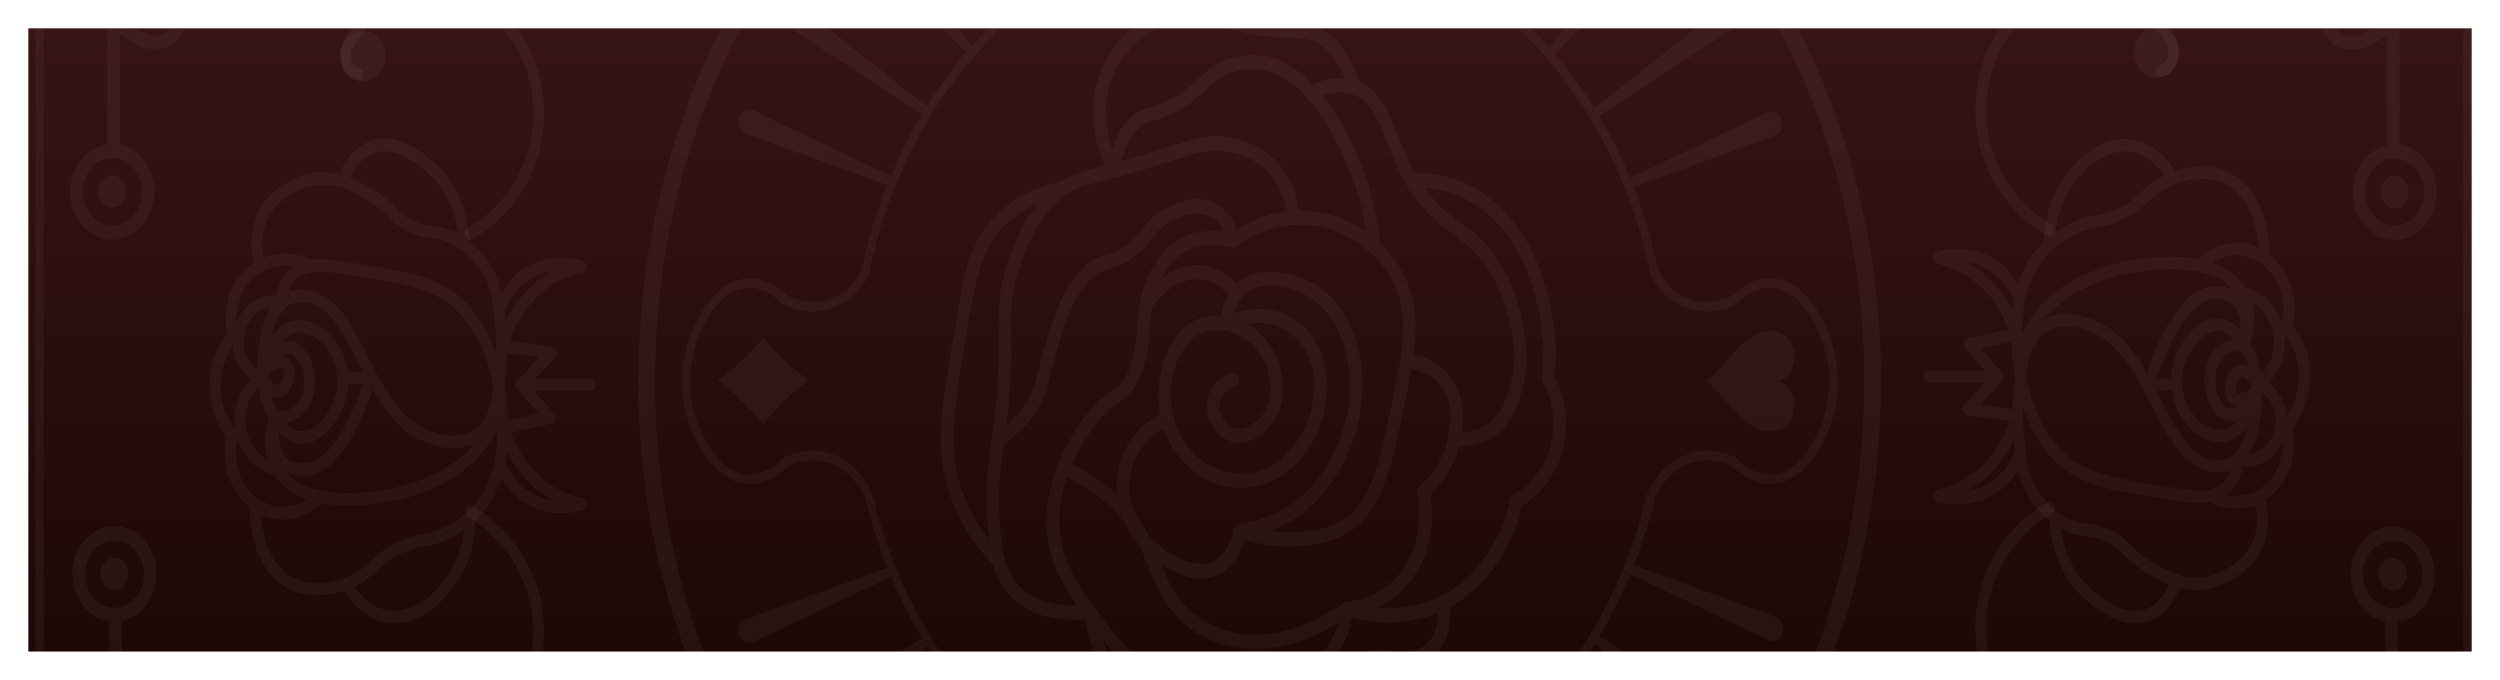 <svg width="353" height="96" viewBox="0 0 353 96" fill="none" xmlns="http://www.w3.org/2000/svg">
<g filter="url(#filter0_d_77_17035)">
<g clip-path="url(#clip0_77_17035)">
<rect x="4" width="345" height="88" fill="url(#paint0_linear_77_17035)"/>
<path d="M4.992 181.814L4.992 -82.185C4.992 -82.561 5.251 -82.856 5.581 -82.856L283.845 -82.856L348.411 -82.856C348.741 -82.856 349 -82.561 349 -82.185L349 181.814C349 182.19 348.741 182.486 348.411 182.486L5.581 182.486C5.251 182.486 4.992 182.19 4.992 181.814ZM6.171 -81.513L6.171 181.143L347.821 181.143L347.821 -81.513L112.436 -81.513L6.171 -81.513Z" fill="#DFD4CF" fill-opacity="0.05"/>
<path d="M177.862 -50.136C129.479 -50.136 90.125 -5.306 90.125 49.808C90.125 104.923 129.479 149.753 177.862 149.753C226.245 149.753 265.6 104.923 265.6 49.808C265.6 -5.306 226.245 -50.136 177.862 -50.136ZM177.862 147.068C130.787 147.068 92.482 103.433 92.482 49.808C92.482 -3.816 130.787 -47.451 177.862 -47.451C224.937 -47.451 263.242 -3.816 263.242 49.808C263.242 103.433 224.937 147.068 177.862 147.068Z" fill="#DFD4CF" fill-opacity="0.05"/>
<path d="M259.494 49.795C259.494 43.162 255.499 35.536 250.159 35.281C248.274 35.187 246.317 36.073 244.49 37.832C243.441 38.329 240.895 39.228 238.114 38.02C236.523 37.322 235.191 36.1 234.177 34.381C233.34 30.233 232.15 26.232 230.653 22.405L250.56 15.155C250.949 15.007 251.267 14.712 251.456 14.296C251.644 13.88 251.68 13.41 251.55 12.98C251.42 12.524 251.126 12.134 250.737 11.933C250.348 11.731 249.9 11.718 249.511 11.906L230.158 21.13C228.897 18.096 227.435 15.182 225.797 12.403L244.466 0.198C244.82 -0.03 245.079 -0.406 245.186 -0.849C245.292 -1.292 245.244 -1.762 245.032 -2.165C244.82 -2.581 244.467 -2.89 244.042 -2.997C243.618 -3.105 243.182 -2.997 242.84 -2.729L225.172 11.275C225.172 11.275 225.161 11.302 225.149 11.315C223.452 8.576 221.578 5.985 219.538 3.582C219.609 3.555 219.68 3.515 219.739 3.447L235.745 -12.946C236.051 -13.255 236.228 -13.684 236.251 -14.154C236.275 -14.611 236.133 -15.067 235.862 -15.403C235.58 -15.765 235.167 -15.98 234.743 -15.98C234.318 -15.98 233.906 -15.779 233.611 -15.43L218.914 2.481C218.914 2.481 218.819 2.615 218.796 2.696C216.721 0.333 214.494 -1.856 212.137 -3.856C212.137 -3.856 212.16 -3.87 212.172 -3.883L224.807 -23.741C225.302 -24.519 225.149 -25.607 224.465 -26.171C224.123 -26.453 223.687 -26.56 223.263 -26.466C222.839 -26.372 222.473 -26.077 222.261 -25.661L211.205 -4.649C208.813 -6.582 206.279 -8.3 203.639 -9.818L212.101 -31.675C212.266 -32.105 212.278 -32.575 212.125 -33.005C211.972 -33.434 211.689 -33.783 211.323 -33.971C210.934 -34.173 210.487 -34.173 210.098 -33.971C209.709 -33.77 209.402 -33.394 209.261 -32.938L202.531 -10.449C198.901 -12.409 195.058 -13.953 191.074 -15.014C189.766 -16.128 188.811 -17.538 188.257 -19.189C187.138 -22.532 188.057 -25.499 188.422 -26.453C189.966 -28.547 190.756 -30.776 190.662 -32.924C190.426 -39.02 183.731 -43.558 177.909 -43.558C172.087 -43.558 165.404 -39.006 165.168 -32.924C165.097 -30.776 165.863 -28.534 167.407 -26.453C167.844 -25.271 168.633 -22.371 167.572 -19.189C167.018 -17.524 166.064 -16.128 164.756 -15.014C160.819 -13.966 157.035 -12.449 153.452 -10.529L146.652 -33.246C146.51 -33.703 146.216 -34.079 145.815 -34.28C145.426 -34.481 144.978 -34.481 144.589 -34.28C144.023 -33.998 143.681 -33.354 143.681 -32.682C143.681 -32.454 143.729 -32.212 143.811 -31.984L152.356 -9.925C149.704 -8.435 147.17 -6.716 144.778 -4.783C144.766 -4.837 144.754 -4.89 144.731 -4.944L133.663 -25.969C133.451 -26.386 133.074 -26.681 132.661 -26.775C132.237 -26.869 131.801 -26.775 131.459 -26.48C131.129 -26.211 130.917 -25.808 130.846 -25.352C130.834 -25.258 130.823 -25.164 130.823 -25.07C130.823 -24.707 130.917 -24.358 131.117 -24.049L143.752 -4.192C143.752 -4.192 143.846 -4.071 143.905 -4.031C141.513 -2.031 139.25 0.171 137.152 2.548C137.14 2.414 137.093 2.279 137.01 2.172L122.313 -15.739C122.018 -16.101 121.606 -16.289 121.181 -16.289C120.757 -16.289 120.344 -16.074 120.062 -15.712C119.814 -15.389 119.673 -14.987 119.673 -14.557C119.673 -14.53 119.673 -14.49 119.673 -14.463C119.696 -13.993 119.873 -13.577 120.18 -13.268L136.185 3.125C136.28 3.219 136.409 3.273 136.527 3.286C134.465 5.703 132.555 8.308 130.834 11.06C130.811 11.033 130.787 10.993 130.752 10.966L113.084 -3.037C112.731 -3.319 112.294 -3.413 111.87 -3.306C111.446 -3.199 111.092 -2.89 110.88 -2.474C110.739 -2.205 110.68 -1.91 110.68 -1.614C110.68 -1.01 110.951 -0.419 111.446 -0.097L130.115 12.107C130.115 12.107 130.163 12.121 130.174 12.134C128.524 14.9 127.039 17.8 125.766 20.834L106.39 11.597C106.001 11.409 105.553 11.423 105.164 11.624C104.775 11.825 104.48 12.215 104.351 12.671C104.303 12.846 104.28 13.02 104.28 13.208C104.28 13.477 104.339 13.745 104.445 14C104.633 14.417 104.951 14.712 105.34 14.86L125.259 22.11C123.704 26.017 122.478 30.125 121.617 34.395C120.604 36.113 119.284 37.335 117.681 38.033C114.911 39.242 112.365 38.342 111.316 37.845C109.477 36.087 107.521 35.2 105.635 35.294C100.284 35.563 96.3 43.189 96.3 49.822C96.3 56.454 100.296 64.067 105.635 64.335C107.521 64.429 109.477 63.543 111.316 61.784C112.365 61.287 114.899 60.388 117.681 61.596C120.085 62.643 121.452 64.725 122.171 66.295C122.985 69.706 124.046 72.995 125.307 76.164L105.352 83.427C104.963 83.575 104.645 83.87 104.456 84.287C104.339 84.542 104.28 84.81 104.28 85.079C104.28 85.253 104.303 85.428 104.351 85.602C104.48 86.059 104.775 86.448 105.164 86.65C105.553 86.851 106.001 86.864 106.39 86.676L125.802 77.426C127.075 80.46 128.536 83.387 130.186 86.139C130.163 86.139 130.139 86.153 130.115 86.166L111.446 98.371C110.951 98.693 110.68 99.284 110.68 99.888C110.68 100.183 110.751 100.478 110.88 100.747C111.092 101.163 111.446 101.472 111.87 101.579C112.294 101.687 112.73 101.579 113.072 101.311L130.74 87.307C130.74 87.307 130.811 87.227 130.846 87.187C132.567 89.952 134.476 92.557 136.551 94.987C136.421 94.987 136.28 95.041 136.174 95.148L120.168 111.542C119.861 111.85 119.685 112.28 119.661 112.737C119.661 112.763 119.661 112.804 119.661 112.831C119.661 113.26 119.802 113.663 120.05 113.985C120.333 114.348 120.745 114.563 121.17 114.563C121.594 114.563 122.006 114.361 122.301 114.012L136.999 96.102C137.093 95.981 137.14 95.846 137.152 95.699C139.261 98.089 141.536 100.277 143.952 102.278C143.882 102.318 143.811 102.385 143.764 102.466L131.141 122.323C130.952 122.618 130.846 122.981 130.846 123.343C130.846 123.437 130.846 123.531 130.87 123.625C130.929 124.082 131.153 124.484 131.483 124.753C131.825 125.035 132.261 125.142 132.685 125.048C133.109 124.954 133.474 124.659 133.687 124.243L144.754 103.217C144.79 103.15 144.813 103.07 144.825 102.989C147.229 104.909 149.752 106.641 152.403 108.131L143.835 130.244C143.752 130.473 143.705 130.714 143.705 130.942C143.705 131.614 144.047 132.245 144.613 132.54C145.002 132.742 145.449 132.742 145.838 132.54C146.227 132.339 146.534 131.963 146.675 131.506L153.5 108.709C156.658 110.387 159.97 111.783 163.412 112.804C164.39 113.475 166.606 115.314 167.584 118.765C168.527 122.041 167.808 124.901 167.407 126.069C165.863 128.163 165.109 130.392 165.18 132.54C165.415 138.501 172.075 142.932 177.921 143.174C179.194 143.227 183.626 143.12 187.197 139.522C188.375 138.34 190.556 136.125 190.686 132.54C190.792 129.358 189.236 127.009 188.458 126.055C188.069 124.874 187.35 122.028 188.281 118.765C189.271 115.314 191.487 113.475 192.465 112.804C196.013 111.756 199.419 110.32 202.672 108.561L209.449 131.211C209.591 131.668 209.885 132.043 210.286 132.245C210.675 132.446 211.123 132.433 211.512 132.245C211.889 132.057 212.172 131.721 212.313 131.278C212.455 130.848 212.455 130.379 212.29 129.949L203.768 107.957C206.42 106.44 208.943 104.694 211.335 102.761C211.347 102.815 211.347 102.868 211.371 102.922L222.438 123.947C222.65 124.364 223.027 124.659 223.44 124.753C223.864 124.847 224.3 124.753 224.642 124.458C225.325 123.894 225.479 122.806 224.984 122.027L212.349 102.17C212.349 102.17 212.266 102.076 212.219 102.036C214.612 100.022 216.863 97.807 218.949 95.403C218.949 95.551 219.008 95.699 219.102 95.806L233.8 113.717C234.094 114.079 234.507 114.281 234.932 114.267C235.356 114.267 235.768 114.052 236.051 113.69C236.322 113.341 236.463 112.898 236.44 112.441C236.416 111.971 236.24 111.555 235.933 111.233L219.927 94.839C219.821 94.732 219.68 94.678 219.55 94.678C221.613 92.235 223.511 89.617 225.22 86.838C225.255 86.905 225.302 86.972 225.361 87.012L243.029 101.016C243.382 101.298 243.818 101.391 244.243 101.284C244.667 101.177 245.021 100.868 245.233 100.452C245.433 100.049 245.492 99.579 245.386 99.136C245.28 98.693 245.021 98.317 244.667 98.089L225.997 85.884C225.997 85.884 225.903 85.844 225.856 85.831C227.494 83.065 228.92 80.124 230.182 77.077L249.711 86.381C250.1 86.569 250.548 86.556 250.937 86.354C251.326 86.153 251.621 85.763 251.75 85.307C251.868 84.864 251.845 84.394 251.656 83.978C251.468 83.561 251.149 83.266 250.76 83.118L230.688 75.815C231.879 72.754 232.904 69.571 233.682 66.282C234.401 64.711 235.757 62.643 238.161 61.583C240.943 60.374 243.488 61.274 244.537 61.771C246.364 63.53 248.321 64.416 250.207 64.322C255.558 64.067 259.541 56.441 259.541 49.795L259.494 49.795ZM250.112 62.993C248.085 63.087 246.317 61.798 245.197 60.697C245.15 60.657 245.103 60.616 245.044 60.589C243.924 60.039 240.954 58.925 237.701 60.334C234.92 61.556 233.376 63.932 232.574 65.718C232.562 65.758 232.539 65.785 232.539 65.826C232.539 65.852 232.527 65.879 232.515 65.906C227.247 88.261 211.736 105.742 192.041 111.515C191.994 111.528 191.935 111.555 191.888 111.582C190.827 112.294 188.246 114.361 187.102 118.335C186.018 122.121 186.902 125.411 187.338 126.646C187.362 126.727 187.409 126.794 187.456 126.861C188.081 127.626 189.554 129.654 189.436 132.46C189.33 135.481 187.456 137.36 186.336 138.488C183.095 141.764 179.052 141.858 177.885 141.804C172.57 141.576 166.476 137.535 166.288 132.46C166.194 130.164 167.337 128.123 168.303 126.834C168.35 126.78 168.374 126.713 168.397 126.646C168.833 125.411 169.718 122.121 168.633 118.335C167.502 114.375 164.921 112.294 163.872 111.582C163.824 111.555 163.777 111.528 163.718 111.515C144.035 105.742 128.513 88.261 123.232 65.906C123.232 65.906 123.22 65.852 123.209 65.826C123.209 65.799 123.185 65.758 123.173 65.732C122.372 63.946 120.816 61.569 118.046 60.348C114.793 58.925 111.835 60.052 110.715 60.603C110.656 60.63 110.609 60.67 110.562 60.71C109.43 61.811 107.651 63.1 105.623 63.006C101.003 62.778 97.42 55.729 97.42 49.835C97.42 43.927 101.003 36.879 105.623 36.65C107.651 36.543 109.43 37.845 110.562 38.946C110.609 38.986 110.656 39.027 110.715 39.054C111.835 39.604 114.793 40.718 118.046 39.309C119.908 38.503 121.452 37.067 122.608 35.039C122.655 34.959 122.678 34.865 122.69 34.771C127.463 10.886 144.07 -8.126 165.027 -13.671C165.121 -13.684 165.215 -13.725 165.298 -13.792C166.853 -15.081 167.973 -16.719 168.633 -18.665C169.859 -22.398 168.892 -25.755 168.421 -27.03C168.397 -27.097 168.362 -27.151 168.327 -27.204C167.36 -28.493 166.229 -30.521 166.311 -32.83C166.512 -38.093 172.699 -42.175 177.874 -42.175C183.06 -42.175 189.248 -38.093 189.46 -32.83C189.507 -30.534 188.411 -28.493 187.444 -27.204C187.409 -27.151 187.373 -27.097 187.35 -27.043C186.961 -26.077 185.806 -22.599 187.126 -18.665C187.786 -16.719 188.906 -15.081 190.461 -13.792C190.532 -13.738 190.627 -13.698 190.709 -13.671C211.665 -8.126 228.284 10.899 233.034 34.677C233.034 34.811 233.069 34.932 233.128 35.039C234.295 37.053 235.827 38.49 237.689 39.309C240.942 40.732 243.912 39.604 245.032 39.054C245.091 39.027 245.138 38.986 245.186 38.946C246.317 37.845 248.085 36.556 250.1 36.65C254.721 36.879 258.304 43.914 258.304 49.822C258.304 55.729 254.721 62.778 250.1 63.006L250.112 62.993Z" fill="#DFD4CF" fill-opacity="0.05"/>
<path d="M219.515 49.177C219.892 45.001 219.48 40.732 218.313 36.838C217.476 34.019 215.72 28.138 210.475 24.083C206.633 21.116 202.614 20.418 199.761 20.391C198.771 18.619 198.064 16.82 197.404 15.142C196.06 11.718 194.87 8.764 191.864 7.542C190.863 4.239 189.307 1.876 187.22 0.52C185.511 -0.594 184.074 -0.634 182.094 -0.688C180.927 -0.715 179.618 -0.755 177.874 -1.01C174.975 -1.426 173.631 -2.057 172.547 -2.568C171.474 -3.064 170.555 -3.494 168.81 -3.481C163.577 -3.427 156.941 0.44 154.961 7.529C154.537 9.033 154.372 10.483 154.372 11.866C154.372 15.007 155.244 17.679 155.975 19.411C155.598 19.505 155.244 19.599 154.926 19.693C152.144 20.431 151.013 20.727 149.634 21.72C145.556 22.539 142.079 24.553 139.604 27.534C136.716 30.998 136.009 35.241 134.712 42.947C133.628 49.365 132.862 53.943 132.862 57.931C132.862 60.844 133.274 63.449 134.264 66.228C135.537 69.759 137.529 72.941 140.205 75.68C140.535 76.888 141.018 78.003 141.749 79.05C144.919 83.561 150.577 83.669 153.158 83.454C153.936 87.334 155.374 90.691 157.472 93.457C163.235 101.042 172.818 102.721 179.265 101.848C184.003 101.217 187.539 99.27 188.729 96.638C188.847 96.383 188.977 96.034 189.13 95.618C189.707 94.047 190.592 91.671 192.454 90.516C193.114 90.1 193.786 89.898 193.786 89.898C194.752 89.617 195.389 89.751 196.202 89.925C196.779 90.046 197.439 90.194 198.264 90.167C198.924 90.154 201.223 89.952 202.873 88.207C204.759 86.22 204.853 83.279 204.759 81.722C205.737 81.185 206.715 80.513 207.682 79.708C212.29 75.814 214.129 70.565 214.848 67.504C216.227 66.644 219.916 63.905 220.894 58.481C221.672 54.212 220.305 50.734 219.527 49.19L219.515 49.177ZM195.777 15.96C197.145 19.438 198.842 23.761 202.991 27.4C203.851 28.151 204.653 28.742 205.431 29.306C207.092 30.515 208.542 31.562 210.11 33.965C210.84 35.093 212.196 37.496 212.997 40.853C213.504 42.974 214.435 46.908 213.033 51.137C212.549 52.587 211.901 54.561 210.063 55.877C208.778 56.789 207.434 57.004 206.42 57.004C206.715 55.058 206.786 52.278 205.206 49.781C203.556 47.19 201.093 46.371 199.596 46.129C200.162 41.94 200.009 38.611 198.371 35.147C197.428 33.173 196.213 31.615 194.917 30.394C194.705 28.393 194.375 26.393 193.88 24.473C192.524 19.183 190.038 13.557 186.773 9.503C188.293 8.979 189.684 8.885 190.91 9.288C193.467 10.12 194.434 12.564 195.766 15.96L195.777 15.96ZM177.697 90.275C177.485 90.409 177.332 90.65 177.273 90.932C177.061 92.033 176.554 93.537 175.352 94.49C174.326 95.309 173.219 95.376 172.735 95.403C169.694 95.564 162.788 92.678 156.258 84.031C152.357 78.862 149.775 75.439 149.575 70.269C149.481 67.745 149.976 65.423 150.659 63.422C154.078 65.114 156.824 67.235 158.827 69.773C159.287 70.753 159.9 71.746 160.748 72.767C161.291 73.814 161.715 74.888 162.163 76.016C163.283 78.822 164.449 81.735 167.372 84.179C169.435 85.911 171.38 86.555 172.311 86.864C178.852 89.066 185.288 86.193 188.93 83.978C188.435 85.71 187.35 88.099 185.028 89.549C182.129 91.349 179.229 90.503 178.404 90.194C178.169 90.1 177.909 90.14 177.697 90.275ZM173.973 30.931C173.973 30.931 173.984 30.931 173.996 30.931C174.055 30.931 174.114 30.931 174.173 30.931C174.232 30.931 174.291 30.931 174.35 30.931C174.35 30.931 174.362 30.931 174.373 30.931C174.421 30.917 174.468 30.877 174.503 30.864C174.55 30.837 174.597 30.837 174.645 30.796C176 29.776 180.879 26.567 187.008 28.165C188.623 28.581 194.092 30.394 196.826 36.127C197.758 38.087 198.146 40.02 198.146 42.209C198.146 43.605 197.993 45.109 197.722 46.787C197.722 46.841 197.699 46.881 197.699 46.935C197.392 48.868 196.944 51.03 196.426 53.54C194.823 61.287 193.668 66.886 189.543 69.437C186.431 71.37 182.4 71.196 180.88 71.129C180.349 71.102 179.807 71.048 179.276 70.981C181.068 70.323 182.765 69.41 184.251 68.202C190.462 63.18 193.668 53.782 191.876 45.861C191.546 44.384 190.521 39.873 186.855 36.986C183.272 34.153 177.638 33.254 174.586 36.06C173.831 35.214 172.759 34.328 171.344 33.831C168.221 32.716 165.498 34.166 164.108 35.16C164.178 35.026 164.249 34.878 164.331 34.744C165.239 33.159 165.97 32.542 166.206 32.34C168.81 30.112 172.193 30.515 173.973 30.944L173.973 30.931ZM187.397 26.178C185.995 25.815 184.651 25.681 183.39 25.708C183.131 23.949 182.483 21.68 180.939 19.653C178.475 16.43 175.21 15.773 173.631 15.45C170.908 14.9 169.352 15.397 165.215 16.686C163.766 17.142 161.974 17.706 159.676 18.364C159.228 18.498 158.804 18.605 158.403 18.726C158.768 16.981 159.417 15.558 160.371 14.497C161.232 13.544 161.904 13.342 163.012 13.007C164.013 12.698 165.274 12.322 167.031 11.248C168.681 10.241 169.659 9.301 170.531 8.469C171.604 7.448 172.382 6.71 174.032 6.186C174.22 6.133 175.953 5.609 177.768 5.797C184.922 6.535 190.297 17.692 192.171 25.01C192.477 26.232 192.713 27.48 192.902 28.742C190.58 27.131 188.352 26.406 187.374 26.165L187.397 26.178ZM162.964 72.404C162.67 72.109 162.399 71.8 162.139 71.505C161.621 70.511 161.008 69.571 160.324 68.685C159.558 67.02 159.263 65.261 159.499 63.489C159.9 60.441 161.715 57.837 164.308 56.454C164.331 56.534 164.355 56.615 164.379 56.696C166.158 61.838 170.908 65.221 175.929 64.899C182.648 64.483 185.83 57.488 185.865 57.42C187.845 52.99 188.246 46.411 184.415 42.437C181.822 39.738 177.992 38.946 174.35 40.222C174.515 39.403 174.798 38.691 175.21 38.127C177.308 35.334 182.659 36.1 185.853 38.624C188.977 41.094 189.872 45.042 190.167 46.344C191.782 53.487 188.859 61.986 183.225 66.537C180.88 68.443 178.015 69.625 174.951 69.974C174.951 69.974 174.951 69.974 174.939 69.974C174.833 69.987 174.739 70.028 174.656 70.068C174.633 70.082 174.597 70.108 174.574 70.122C174.515 70.162 174.456 70.216 174.409 70.269C174.385 70.296 174.362 70.337 174.338 70.363C174.291 70.43 174.268 70.498 174.232 70.578C174.232 70.605 174.209 70.618 174.197 70.645C174.197 70.659 174.197 70.672 174.197 70.686C174.197 70.699 174.185 70.713 174.185 70.739C173.937 72.055 173.36 73.841 172.016 74.861C169.294 76.915 165.027 74.418 162.976 72.364L162.964 72.404ZM173.136 42.719C173.136 42.719 173.148 42.719 173.159 42.719C176.177 43.323 178.746 46.075 179.265 49.257C179.43 50.305 179.665 52.923 178.145 54.749C177.261 55.809 175.399 57.071 173.867 56.226C172.995 55.742 171.91 54.373 172.216 52.842C172.429 51.782 173.254 50.909 174.314 50.614C174.786 50.479 175.081 49.942 174.975 49.405C174.857 48.868 174.385 48.532 173.914 48.653C172.205 49.123 170.861 50.587 170.496 52.386C170.001 54.843 171.462 57.125 173.089 58.025C175.316 59.26 177.933 57.904 179.418 56.118C180.88 54.359 181.445 51.714 180.986 48.882C180.491 45.861 178.64 43.216 176.153 41.766C178.782 41.269 181.375 42.021 183.201 43.914C186.82 47.673 185.488 53.782 184.274 56.508C184.25 56.561 181.528 62.536 175.823 62.885C171.556 63.154 167.514 60.294 166.017 55.944C164.367 51.164 165.887 45.095 169.199 43.202C170.838 42.262 172.546 42.598 173.124 42.706L173.136 42.719ZM162.599 39.685C163.212 38.557 164.037 37.59 164.98 36.892C166.088 36.086 168.315 34.851 170.814 35.737C171.957 36.14 172.806 36.879 173.407 37.563C172.924 38.423 172.617 39.429 172.488 40.584C171.474 40.49 169.953 40.517 168.409 41.403C165.392 43.122 163.577 47.378 163.577 51.782C163.577 52.681 163.66 53.594 163.825 54.494C160.56 56.105 158.261 59.354 157.755 63.18C157.696 63.65 157.649 64.174 157.649 64.724C157.649 65.073 157.672 65.449 157.708 65.825C155.928 64.201 153.806 62.778 151.378 61.569C152.298 59.488 153.323 57.917 153.854 57.125C155.492 54.655 156.717 53.769 157.802 52.99C158.969 52.144 160.077 51.352 161.055 48.975C162.021 46.639 162.175 44.518 162.316 42.477C162.387 41.537 162.446 40.611 162.587 39.671L162.599 39.685ZM190.108 80.97C190.108 80.97 190.037 80.997 189.99 81.01C189.931 81.024 189.884 81.037 189.837 81.064C189.814 81.064 189.802 81.091 189.778 81.104L189.755 81.104C187.02 83.051 179.913 87.307 172.806 84.917C171.969 84.635 170.225 84.045 168.409 82.528C166.029 80.54 164.98 78.191 163.978 75.694C166.524 77.412 170.107 78.728 172.971 76.566C174.468 75.439 175.246 73.72 175.658 72.216C177.344 72.726 179.064 73.035 180.797 73.116C182.447 73.183 186.843 73.371 190.368 71.182C195.188 68.188 196.485 61.918 198.123 53.97C198.571 51.822 198.972 49.889 199.278 48.103C200.421 48.291 202.472 48.908 203.757 50.949C205.419 53.554 204.7 56.696 204.358 58.199C203.58 61.596 201.576 63.704 200.445 64.657C200.15 64.899 200.032 65.315 200.115 65.718C200.327 66.658 201.211 71.558 198.347 75.989C195.448 80.473 191.016 80.916 190.156 80.957L190.132 80.957C190.12 80.957 190.097 80.957 190.085 80.957L190.108 80.97ZM156.647 8.133C158.379 1.944 164.214 -1.44 168.822 -1.48C170.213 -1.48 170.873 -1.185 171.875 -0.715C173.054 -0.164 174.515 0.52 177.65 0.977C179.477 1.245 180.903 1.286 182.046 1.313C183.897 1.366 185.016 1.393 186.348 2.266C187.81 3.219 188.965 4.83 189.802 7.045C188.423 6.938 186.938 7.247 185.382 7.932C183.166 5.649 180.656 4.105 177.957 3.823C175.87 3.608 173.961 4.159 173.596 4.28C171.568 4.911 170.531 5.904 169.423 6.952C168.622 7.717 167.702 8.59 166.217 9.503C164.638 10.469 163.542 10.805 162.575 11.087C161.385 11.449 160.348 11.758 159.157 13.087C158.203 14.148 157.507 15.518 157.024 17.102C156.27 14.833 155.692 11.597 156.659 8.16L156.647 8.133ZM160.124 20.324C162.434 19.653 164.237 19.089 165.699 18.632C169.777 17.357 171.003 16.968 173.336 17.437C174.81 17.733 177.556 18.283 179.607 20.968C180.832 22.579 181.375 24.379 181.61 25.829C178.522 26.245 176.071 27.507 174.645 28.42C174.244 27.292 173.56 26.07 172.417 25.184C169.305 22.808 165.251 24.983 164.084 25.694C162.811 26.487 162.222 27.238 161.597 28.031C161.078 28.702 160.548 29.387 159.464 30.273C158.026 31.441 157.201 31.683 156.328 31.938C155.515 32.166 154.679 32.408 153.535 33.334C149.787 36.315 148.278 42.007 146.687 48.049L146.534 48.64C146.169 50.077 145.839 51.312 144.967 52.762C144.224 53.983 143.258 55.057 142.114 55.957C142.833 50.144 142.81 46.371 142.786 43.283C142.762 39.362 142.739 36.771 144.377 32.555C145.344 30.085 146.793 26.352 150.152 23.707C150.259 23.627 150.353 23.56 150.447 23.492C150.447 23.492 150.447 23.492 150.459 23.492C151.649 22.62 152.557 22.378 155.327 21.64C156.541 21.317 158.073 20.915 160.124 20.324ZM135.903 65.449C133.734 59.394 134.642 54.024 136.445 43.31C137.777 35.428 138.461 31.83 140.889 28.903C142.374 27.118 144.283 25.721 146.487 24.768C144.542 27.238 143.47 29.937 142.762 31.75C140.959 36.368 140.994 39.282 141.018 43.31C141.042 46.679 141.077 50.882 140.087 57.77L139.981 58.495C139.663 60.629 139.297 63.18 139.297 66.416C139.297 67.222 139.321 68.068 139.368 68.954C139.439 70.055 139.498 71.102 139.604 72.109C138.013 70.082 136.775 67.853 135.915 65.436L135.903 65.449ZM143.128 77.775C141.525 75.479 141.348 72.552 141.124 68.833C140.865 64.59 141.336 61.408 141.714 58.844L141.749 58.575C143.694 57.367 145.261 55.823 146.416 53.93C147.453 52.211 147.831 50.761 148.22 49.231L148.373 48.653C149.94 42.719 151.296 37.59 154.537 35.012C155.421 34.301 156.01 34.139 156.765 33.925C157.708 33.656 158.78 33.347 160.489 31.951C161.727 30.931 162.363 30.125 162.917 29.413C163.495 28.662 163.919 28.125 164.921 27.507C165.875 26.916 169.14 25.144 171.427 26.889C172.063 27.373 172.488 28.031 172.782 28.702C170.613 28.433 167.632 28.595 165.133 30.729C164.32 31.427 163.565 32.381 162.835 33.643C160.925 36.946 160.737 39.684 160.548 42.343C160.407 44.29 160.277 46.129 159.452 48.143C158.686 49.983 157.955 50.52 156.847 51.312C155.692 52.144 154.266 53.178 152.427 55.944C151.261 57.716 147.783 62.952 147.783 69.638C147.783 69.88 147.783 70.122 147.795 70.363C147.96 74.713 149.599 77.949 152.062 81.494C149.634 81.547 145.438 81.104 143.116 77.788L143.128 77.775ZM201.659 86.716C200.468 87.979 198.712 88.126 198.205 88.14C197.581 88.153 197.062 88.046 196.52 87.938C195.624 87.75 194.681 87.549 193.338 87.938C193.302 87.938 192.442 88.193 191.582 88.744C189.189 90.248 188.116 93.121 187.492 94.839C187.362 95.188 187.256 95.484 187.15 95.712C186.254 97.686 183.072 99.297 179.041 99.847C173.018 100.653 164.096 99.122 158.792 92.141C157.566 90.516 156.611 88.636 155.869 86.569C163.023 95.444 170.012 97.578 172.806 97.417C173.383 97.39 174.904 97.31 176.342 96.155C177.65 95.108 178.345 93.658 178.734 92.396C180.255 92.772 183.06 93.067 185.865 91.322C189.425 89.106 190.568 85.213 190.922 83.239C193.114 83.83 197.923 84.662 202.991 82.554C202.991 83.79 202.767 85.562 201.647 86.73L201.659 86.716ZM213.693 65.892C213.457 66.027 213.28 66.268 213.221 66.564C212.644 69.276 211.017 74.364 206.621 78.07C202.46 81.588 197.852 82.044 194.611 81.789C196.331 80.97 198.253 79.56 199.797 77.171C202.696 72.686 202.283 67.786 201.977 65.866C203.285 64.644 205.159 62.388 206.02 58.991C207.316 59.059 209.202 58.87 211.017 57.568C213.351 55.903 214.188 53.352 214.694 51.835C216.309 47.002 215.225 42.491 214.706 40.316C213.834 36.637 212.349 33.992 211.536 32.757C209.768 30.058 208.129 28.863 206.397 27.601C205.654 27.064 204.888 26.5 204.087 25.802C202.873 24.741 201.906 23.613 201.093 22.459C203.533 22.674 206.574 23.479 209.485 25.735C214.235 29.4 215.862 34.851 216.639 37.469C217.747 41.202 218.124 45.283 217.724 49.271C217.7 49.499 217.747 49.727 217.853 49.915C218.478 51.07 219.857 54.172 219.15 58.038C218.219 63.154 214.435 65.463 213.693 65.879L213.693 65.892Z" fill="#DFD4CF" fill-opacity="0.05"/>
<path d="M253.33 46.438C253.33 46.438 253.33 46.344 253.33 46.304C253.294 44.518 252.458 43.646 251.762 43.216C250.572 42.478 248.863 42.545 247.708 43.35C245.963 44.572 245.362 45.23 244.29 46.425L244.195 46.532C244.007 46.747 243.806 46.962 243.606 47.19C242.722 48.17 241.803 49.191 241.213 49.62C241.178 49.62 241.131 49.66 241.096 49.701L241.049 49.728L241.049 49.822L241.049 49.902L241.084 49.929C241.084 49.929 241.166 49.996 241.202 50.01C241.791 50.439 242.71 51.46 243.594 52.44C243.795 52.655 243.983 52.883 244.184 53.098L244.278 53.205C245.362 54.4 245.952 55.044 247.696 56.28C248.851 57.099 250.56 57.152 251.75 56.414C252.446 55.984 253.283 55.098 253.318 53.326C253.318 53.286 253.318 53.232 253.318 53.192C253.318 50.99 252.104 50.144 251.185 49.808C252.104 49.486 253.318 48.627 253.318 46.425L253.33 46.438Z" fill="#DFD4CF" fill-opacity="0.05"/>
<path d="M110.644 52.641C111.693 51.634 112.813 50.708 113.98 49.875L114.18 49.741L113.98 49.593C112.672 48.64 111.411 47.566 110.244 46.425C109.43 45.619 108.641 44.773 107.91 43.901L107.804 43.78L107.698 43.901C106.696 45.055 105.623 46.156 104.504 47.163C103.561 48.022 102.559 48.841 101.533 49.593L101.345 49.727L101.533 49.875C102.524 50.627 103.49 51.446 104.41 52.305C105.553 53.366 106.637 54.521 107.662 55.729L107.768 55.863L107.875 55.729C108.735 54.641 109.666 53.608 110.656 52.654L110.644 52.641Z" fill="#DFD4CF" fill-opacity="0.05"/>
<path d="M108.299 157.728L245.716 157.728C246.317 166.307 252.623 173.074 260.308 173.074C267.992 173.074 274.004 166.603 274.852 158.319C281.594 158.278 288.194 157.204 294.488 155.11C304.601 151.753 313.323 146.53 320.371 139.75C321.974 140.502 323.624 140.959 325.298 141.066C333.466 141.59 339.135 134.058 340.196 132.54C345.452 124.995 346.065 113.287 341.61 105.312C340.868 103.969 339.807 102.466 338.557 101.11L338.557 83.803C341.504 83.4 343.79 80.568 343.79 77.117C343.79 73.385 341.127 70.35 337.85 70.35C334.573 70.35 331.91 73.385 331.91 77.117C331.91 80.433 334.02 83.186 336.789 83.763L336.789 99.404C334.809 97.753 332.57 96.746 330.448 97.364C328.892 97.807 328.244 98.908 327.066 100.895C326.535 101.781 325.875 102.895 324.944 104.305C324.461 105.044 320.006 111.636 313.924 116.859C311.602 118.846 309.068 120.618 306.357 122.108C306.345 122.108 306.333 122.122 306.322 122.135C303.905 122.994 302.137 125.532 302.137 128.566C302.137 132.299 304.801 135.333 308.078 135.333C311.354 135.333 314.018 132.299 314.018 128.566C314.018 125.599 312.321 123.102 309.987 122.189C311.732 121.047 313.417 119.812 314.985 118.47C319.287 114.764 322.799 110.414 324.744 107.796C325.557 112.549 325.97 117.933 324.991 120.645C324.803 121.155 324.473 122.095 323.695 122.511C323.164 122.793 322.08 122.941 321.455 122.175C321.314 121.987 321.196 121.773 321.125 121.544C321.279 121.585 321.432 121.611 321.585 121.611C322.646 121.611 323.506 120.631 323.506 119.423C323.506 118.215 322.646 117.235 321.585 117.235C321.031 117.235 320.536 117.503 320.194 117.933C320.171 117.96 320.147 117.973 320.123 118C320.088 118.053 320.065 118.107 320.029 118.147C320.006 118.188 319.982 118.228 319.959 118.255C319.487 119.034 319.239 119.933 319.239 120.806C319.239 121.799 319.546 122.779 320.147 123.518C321.337 124.981 323.2 124.968 324.426 124.324C325.84 123.585 326.394 122.054 326.629 121.383C328.15 117.154 326.783 108.857 326.182 105.755C326.252 105.648 326.311 105.554 326.347 105.5C327.301 104.05 327.973 102.922 328.515 102.009C329.659 100.076 330 99.552 330.861 99.311C333.996 98.411 338.145 102.909 340.09 106.386C344.156 113.677 343.59 124.391 338.781 131.292C337.827 132.675 332.676 139.522 325.369 139.052C324.178 138.972 323.011 138.703 321.856 138.247C325.958 134.017 329.446 129.211 332.24 123.894C334.267 120.041 335.929 115.905 337.19 111.595C337.391 110.897 337.06 110.132 336.448 109.904C335.835 109.676 335.163 110.052 334.962 110.75C333.76 114.872 332.169 118.832 330.236 122.511C322.775 136.716 310.188 147.094 293.816 152.532C287.758 154.546 281.405 155.58 274.911 155.633C274.558 146.786 268.146 139.71 260.296 139.71C252.446 139.71 246.317 146.477 245.705 155.056L108.287 155.056C107.686 146.49 101.381 139.71 93.696 139.71C86.011 139.71 79.458 146.759 79.081 155.58C72.587 155.526 66.222 154.492 60.164 152.478C43.793 147.041 31.205 136.662 23.744 122.457C21.811 118.765 20.22 114.818 19.018 110.696C18.817 109.998 18.145 109.608 17.532 109.85C17.038 110.038 16.731 110.562 16.731 111.126C16.731 111.26 16.755 111.408 16.79 111.555C18.051 115.865 19.713 120 21.74 123.854C24.534 129.17 28.023 133.977 32.124 138.206C30.969 138.649 29.802 138.931 28.612 139.012C21.316 139.482 16.165 132.634 15.199 131.251C10.39 124.337 9.824 113.636 13.891 106.346C15.835 102.855 19.984 98.357 23.119 99.27C23.991 99.525 24.321 100.036 25.477 101.969C26.019 102.882 26.691 104.01 27.645 105.46C27.681 105.513 27.739 105.607 27.81 105.715C27.41 107.783 26.679 112.146 26.679 116.093C26.679 118.067 26.867 119.933 27.363 121.343C27.598 122.001 28.152 123.531 29.567 124.27C30.792 124.914 32.654 124.928 33.845 123.464C34.976 122.068 35.035 119.853 34.022 118.201C33.998 118.161 33.975 118.121 33.951 118.08C33.916 118.027 33.892 117.973 33.857 117.933C33.833 117.906 33.809 117.892 33.786 117.866C33.432 117.436 32.937 117.167 32.395 117.167C31.334 117.167 30.474 118.147 30.474 119.356C30.474 120.564 31.334 121.544 32.395 121.544C32.56 121.544 32.713 121.518 32.867 121.477C32.796 121.705 32.69 121.934 32.536 122.108C31.912 122.874 30.828 122.726 30.297 122.444C29.519 122.041 29.177 121.088 29.001 120.578C28.034 117.866 28.447 112.482 29.248 107.729C31.193 110.347 34.705 114.71 39.007 118.403C40.575 119.759 42.261 120.994 44.005 122.122C41.671 123.035 39.974 125.532 39.974 128.499C39.974 132.232 42.638 135.266 45.914 135.266C49.191 135.266 51.855 132.232 51.855 128.499C51.855 125.465 50.075 122.914 47.658 122.068C47.658 122.068 47.647 122.054 47.635 122.041C44.936 120.551 42.39 118.779 40.08 116.792C33.998 111.569 29.543 104.976 29.06 104.238C28.128 102.828 27.468 101.727 26.938 100.828C25.759 98.841 25.111 97.753 23.555 97.297C21.446 96.692 19.206 97.7 17.214 99.338L17.214 83.696C19.984 83.119 22.094 80.366 22.094 77.05C22.094 73.317 19.43 70.283 16.154 70.283C12.877 70.283 10.213 73.317 10.213 77.05C10.213 80.514 12.511 83.333 15.446 83.736L15.446 101.042C14.209 102.398 13.148 103.902 12.394 105.245C10.402 108.816 9.424 113.139 9.424 117.503C9.424 122.873 10.909 128.311 13.808 132.487C14.857 134.004 20.538 141.536 28.706 141.012C30.38 140.905 32.03 140.448 33.633 139.696C40.681 146.49 49.403 151.7 59.516 155.056C65.809 157.151 72.41 158.211 79.163 158.265C79.988 166.589 86.188 173.074 93.708 173.074C101.228 173.074 107.686 166.307 108.299 157.728ZM333.666 77.104C333.666 74.486 335.54 72.351 337.838 72.351C340.137 72.351 342.011 74.486 342.011 77.104C342.011 79.722 340.137 81.857 337.838 81.857C335.54 81.857 333.666 79.722 333.666 77.104ZM312.25 128.553C312.25 131.171 310.376 133.306 308.078 133.306C305.779 133.306 303.905 131.171 303.905 128.553C303.905 125.935 305.779 123.8 308.078 123.8C310.376 123.8 312.25 125.935 312.25 128.553ZM50.098 128.499C50.098 131.117 48.224 133.252 45.926 133.252C43.628 133.252 41.754 131.117 41.754 128.499C41.754 125.881 43.628 123.746 45.926 123.746C48.224 123.746 50.098 125.881 50.098 128.499ZM11.981 77.063C11.981 74.445 13.855 72.311 16.154 72.311C18.452 72.311 20.326 74.445 20.326 77.063C20.326 79.681 18.452 81.816 16.154 81.816C13.855 81.816 11.981 79.681 11.981 77.063ZM260.296 142.395C267.073 142.395 272.589 148.679 272.589 156.399C272.589 164.119 267.073 170.402 260.296 170.402C253.519 170.402 248.003 164.119 248.003 156.399C248.003 148.679 253.519 142.395 260.296 142.395ZM81.415 156.385C81.415 148.665 86.931 142.382 93.708 142.382C100.485 142.382 106.001 148.665 106.001 156.385C106.001 164.105 100.485 170.389 93.708 170.389C86.931 170.389 81.415 164.105 81.415 156.385Z" fill="#DFD4CF" fill-opacity="0.05"/>
<path d="M315.892 21.036C312.91 18.928 309.48 19.425 307.194 20.177C306.074 18.445 304.295 16.457 301.725 15.813C296.586 14.524 291.365 19.519 289.491 24.889C288.925 26.487 288.642 28.219 288.642 30.018C288.642 30.045 288.642 30.072 288.642 30.099C287.923 30.77 287.216 31.562 286.58 32.542C285.837 33.67 285.319 34.852 284.93 36.033C284.281 34.972 283.504 34.046 282.608 33.307C278.954 30.3 274.746 31.2 273.532 31.549C273.191 31.642 272.955 31.992 272.955 32.394C272.955 32.394 272.955 32.408 272.955 32.421C272.955 32.824 273.226 33.173 273.579 33.254C275.253 33.616 277.752 34.529 280.062 36.852C281.912 38.705 282.985 40.799 283.621 42.531L277.881 43.767C277.599 43.82 277.375 44.062 277.292 44.371C277.21 44.679 277.292 45.015 277.492 45.243L280.309 48.358L272.389 48.358C271.964 48.358 271.623 48.748 271.623 49.231C271.623 49.714 271.964 50.104 272.389 50.104L280.227 50.104L277.386 53.098C277.221 53.259 277.139 53.5 277.139 53.742C277.139 53.836 277.151 53.917 277.174 54.011C277.268 54.333 277.516 54.575 277.811 54.615L283.751 55.474C283.138 57.26 282.054 59.515 280.074 61.502C277.752 63.839 275.265 64.752 273.591 65.101C273.237 65.181 272.978 65.517 272.966 65.933C272.966 65.933 272.966 65.946 272.966 65.96C272.966 66.363 273.202 66.712 273.544 66.806C274.746 67.155 278.966 68.054 282.62 65.047C283.504 64.322 284.281 63.395 284.93 62.348C285.236 63.745 285.719 65.074 286.568 66.403C287.322 67.598 288.289 68.618 289.385 69.478C289.55 71.881 290.269 76.003 293.168 79.359C293.404 79.641 299.061 86.086 304.224 83.347C306.086 82.367 307.194 80.554 307.83 79.01C309.056 79.306 310.4 79.413 311.838 79.144C312.097 79.091 318.332 77.869 319.911 71.948C320.465 69.88 320.253 67.947 319.9 66.51C320.772 65.947 321.573 65.208 322.21 64.295C324.249 61.341 323.954 57.864 323.73 56.521C324.614 55.273 326.783 51.607 325.993 47.029C325.604 44.746 324.614 43.041 323.754 41.927C324.591 38.168 323.282 34.234 320.513 32.005C320.501 30.246 320.124 24.017 315.916 21.036L315.892 21.036ZM290.917 25.534C292.567 20.808 297.176 16.458 301.395 17.518C303.304 18.002 304.707 19.411 305.662 20.781C304.177 21.466 303.246 22.311 302.35 23.131C301.23 24.151 300.181 25.104 297.989 25.91C296.952 26.285 296.362 26.366 295.773 26.447C295.089 26.541 294.382 26.648 293.156 27.185C292.555 27.453 291.471 27.937 290.233 28.796C290.328 27.655 290.552 26.554 290.917 25.534ZM293.71 28.81C294.759 28.34 295.325 28.259 295.973 28.165C296.598 28.071 297.293 27.977 298.46 27.548C300.924 26.648 302.196 25.494 303.316 24.473C304.247 23.627 305.12 22.835 306.616 22.204C308.514 21.425 312.121 20.418 315.079 22.499C318.073 24.607 318.757 28.783 318.91 30.971C316.046 29.615 312.745 30.233 310.365 32.596C306.251 31.844 300.829 32.314 296.091 34.073C290.882 36.006 287.193 39.188 285.531 43.135C285.484 40.289 285.79 36.677 287.817 33.576C289.821 30.515 292.65 29.266 293.722 28.796L293.71 28.81ZM321.031 45.337C320.784 47.029 319.947 48.184 319.251 48.895C319.216 48.64 319.204 48.385 319.145 48.143C318.886 46.855 318.414 45.66 317.754 44.572C318.191 43.216 318.627 41.027 317.99 38.758C318.698 39.148 319.487 39.779 320.1 40.813C320.489 41.444 321.337 43.162 321.019 45.351L321.031 45.337ZM319.558 59.314C318.874 59.864 318.155 60.066 317.542 60.12C319.275 57.3 319.393 53.017 319.381 51.392C319.994 51.862 320.854 52.735 321.184 54.132C321.644 56.051 320.984 58.173 319.558 59.3L319.558 59.314ZM286.085 49.11C286.155 47.741 286.556 44.666 288.642 43.041C289.738 42.196 291.742 41.471 295.089 42.786C299.415 44.491 301.666 48.989 303.859 53.339C306.063 57.716 308.149 61.851 312.144 62.603C313.37 62.832 314.313 62.644 314.973 62.389C314.773 62.993 314.502 63.516 314.136 63.932C312.816 65.463 310.624 65.45 307.3 64.926C298.331 63.516 293.828 62.805 290.646 59.18C288.383 56.602 286.815 53.124 286.085 49.11ZM314.796 60.616C314.136 60.965 313.288 61.059 312.38 60.898C309.103 60.294 307.276 56.682 305.178 52.493C304.955 52.05 304.719 51.581 304.483 51.124L306.652 51.124C306.793 52.144 307.064 52.963 307.276 53.487C307.618 54.319 308.927 57.099 311.708 58.065C312.168 58.226 313.111 58.562 314.219 58.361C315.385 58.146 316.47 57.381 317.366 56.186C316.965 58.025 316.211 59.864 314.796 60.616ZM313.476 42.746C314.219 42.867 314.832 43.337 315.327 43.86C314.667 43.995 313.936 44.277 313.24 44.867C311.225 46.572 310.942 49.62 311.52 51.728C312.062 53.742 313.075 55.031 314.36 55.367C314.902 55.514 315.456 55.487 316.01 55.313C315.397 56.038 314.702 56.508 313.971 56.642C313.217 56.776 312.522 56.535 312.144 56.414C309.976 55.662 308.926 53.433 308.655 52.762C308.349 52.01 307.866 50.466 308.16 48.654C308.632 45.66 311.107 42.37 313.476 42.76L313.476 42.746ZM317.743 50.251C317.743 50.251 317.813 50.318 317.837 50.359C317.837 50.493 317.837 50.614 317.837 50.748C317.837 50.748 317.813 50.748 317.802 50.775C316.87 51.648 315.951 51.675 315.786 51.487C315.692 51.393 315.609 50.909 315.774 50.305C315.916 49.755 316.211 49.325 316.493 49.271C316.824 49.204 317.378 49.553 317.743 50.278L317.743 50.251ZM316.211 47.539C315.338 47.727 314.631 48.573 314.313 49.795C314.219 50.157 314.16 50.56 314.16 50.963C314.16 51.621 314.313 52.265 314.737 52.735C315.114 53.151 315.657 53.326 316.258 53.299C315.727 53.648 315.173 53.782 314.726 53.662C313.995 53.474 313.382 52.601 313.005 51.205C312.569 49.607 312.828 47.405 314.183 46.264C314.985 45.592 315.881 45.485 316.505 45.512C316.918 46.197 317.248 46.922 317.472 47.7C317.059 47.512 316.635 47.445 316.234 47.539L316.211 47.539ZM315.244 38.973C316.187 39.886 316.387 41.39 316.364 42.585C315.692 41.86 314.808 41.202 313.7 41.028C310.412 40.477 307.265 44.424 306.652 48.331C306.593 48.694 306.569 49.029 306.557 49.365L304.554 49.365C305.98 44.948 308.95 38.503 312.533 38.181C312.957 38.141 314.266 38.033 315.232 38.96L315.244 38.973ZM315.291 36.973C314.478 36.543 313.523 36.355 312.427 36.449C307.571 36.865 304.389 44.934 303.163 48.667C301.336 45.485 299.061 42.518 295.585 41.148C292.331 39.859 290.092 40.289 288.63 41.068C290.434 38.839 293.133 37.013 296.574 35.737C303.08 33.334 311.201 33.428 314.301 35.966C314.69 36.288 315.02 36.624 315.303 36.973L315.291 36.973ZM281.075 35.563C279.944 34.435 278.789 33.603 277.681 32.985C278.954 33.16 280.38 33.643 281.712 34.73C282.808 35.63 283.727 36.879 284.364 38.315C284.27 38.812 284.199 39.309 284.14 39.806C283.421 38.396 282.443 36.919 281.075 35.55L281.075 35.563ZM279.626 53.124L282.702 49.889C282.702 49.889 282.702 49.889 282.702 49.875C282.749 49.822 282.796 49.754 282.832 49.674C282.843 49.647 282.867 49.62 282.879 49.593C282.902 49.526 282.914 49.459 282.926 49.379C282.926 49.338 282.95 49.298 282.95 49.258C282.95 49.016 282.855 48.801 282.714 48.64L279.614 45.203L284.022 44.25C284.046 44.773 284.069 45.257 284.093 45.7C284.164 46.881 284.305 48.063 284.529 49.217C284.305 50.735 284.199 52.265 284.163 53.782L279.626 53.124ZM284.411 59.945C283.775 61.435 282.843 62.711 281.712 63.637C280.38 64.725 278.954 65.208 277.681 65.383C278.789 64.765 279.956 63.932 281.075 62.805C282.561 61.314 283.598 59.676 284.329 58.159C284.387 58.723 284.446 59.26 284.505 59.797C284.47 59.851 284.435 59.891 284.411 59.945ZM303.552 81.763C299.356 83.978 294.276 78.191 294.229 78.138C292.119 75.694 291.318 72.754 291.011 70.592C291.129 70.659 291.247 70.74 291.365 70.807C292.685 71.465 293.545 71.559 294.382 71.653C295.031 71.72 295.714 71.8 296.704 72.163C298.248 72.74 298.932 73.412 299.816 74.271C300.535 74.969 301.348 75.775 302.75 76.661C303.611 77.211 304.825 77.976 306.298 78.54C305.756 79.735 304.896 81.051 303.552 81.763ZM318.426 71.451C317.118 76.338 311.626 77.412 311.567 77.426C308.125 78.07 305.108 76.15 303.493 75.13C302.232 74.325 301.501 73.626 300.806 72.942C299.875 72.042 299.002 71.183 297.176 70.498C296.02 70.068 295.231 69.988 294.524 69.907C293.746 69.827 293.074 69.746 291.978 69.196C290.257 68.336 288.807 67.021 287.782 65.396C286.367 63.167 286.144 60.965 285.837 57.904C285.696 56.494 285.637 55.071 285.672 53.648C286.591 56.253 287.9 58.562 289.538 60.428C293.086 64.47 297.765 65.208 307.064 66.671C308.88 66.953 310.635 67.141 312.168 66.846C312.262 67.034 312.404 67.182 312.592 67.249C314.572 68.014 316.623 67.947 318.45 67.249C318.709 68.403 318.839 69.894 318.415 71.451L318.426 71.451ZM320.984 63.221C319.476 65.409 316.93 66.416 314.372 65.946C314.667 65.732 314.961 65.477 315.22 65.168C315.963 64.322 316.434 63.194 316.682 61.865C317.648 61.946 319.086 61.825 320.43 60.751C321.267 60.079 321.903 59.139 322.316 58.092C322.375 59.475 322.186 61.462 320.972 63.221L320.984 63.221ZM324.461 47.365C325.05 50.775 323.671 53.594 322.823 54.937C322.799 54.507 322.752 54.091 322.646 53.675C322.21 51.876 321.196 50.735 320.371 50.063C321.243 49.15 322.222 47.7 322.528 45.633C322.669 44.679 322.634 43.82 322.528 43.041C323.259 43.981 324.119 45.418 324.461 47.365ZM322.198 41.618C321.927 40.786 321.597 40.155 321.373 39.806C319.959 37.483 317.884 36.731 316.941 36.503C316.493 35.845 315.916 35.147 315.185 34.556C314.454 33.952 313.488 33.482 312.356 33.12C314.478 31.683 317.153 31.643 319.31 33.187C321.809 34.972 322.964 38.409 322.198 41.632L322.198 41.618Z" fill="#DFD4CF" fill-opacity="0.05"/>
<path d="M39.844 78.58C42.826 80.688 46.255 80.192 48.542 79.44C49.662 81.172 51.442 83.159 54.011 83.803C59.15 85.092 64.371 80.097 66.245 74.727C66.811 73.102 67.082 71.344 67.082 69.518C67.801 68.846 68.508 68.041 69.145 67.061C69.887 65.933 70.418 64.765 70.807 63.583C71.455 64.631 72.233 65.57 73.129 66.295C76.782 69.303 81.002 68.403 82.204 68.054C82.558 67.96 82.793 67.584 82.781 67.181C82.781 66.779 82.51 66.43 82.157 66.349C80.483 65.987 77.984 65.074 75.674 62.751C73.824 60.898 72.751 58.803 72.115 57.072L77.855 55.836C78.138 55.783 78.362 55.541 78.444 55.232C78.527 54.923 78.444 54.588 78.244 54.36L75.439 51.245L83.359 51.245C83.783 51.245 84.125 50.855 84.125 50.372C84.125 49.889 83.783 49.499 83.359 49.499L75.521 49.499L78.362 46.505C78.585 46.277 78.656 45.914 78.574 45.592C78.479 45.27 78.232 45.028 77.937 44.988L71.997 44.129C72.61 42.343 73.694 40.087 75.674 38.1C77.996 35.778 80.483 34.851 82.157 34.502C82.51 34.422 82.77 34.086 82.781 33.67C82.805 33.254 82.558 32.891 82.204 32.797C81.002 32.448 76.794 31.549 73.129 34.556C72.245 35.281 71.467 36.207 70.819 37.255C70.512 35.858 70.029 34.529 69.18 33.2C68.426 32.005 67.459 30.985 66.363 30.125C66.198 27.722 65.479 23.6 62.58 20.244C62.344 19.962 56.687 13.517 51.524 16.256C49.662 17.236 48.554 19.049 47.917 20.593C46.692 20.297 45.336 20.19 43.898 20.459C43.639 20.512 37.404 21.747 35.825 27.641C35.577 28.554 35.483 29.441 35.483 30.273C35.483 31.32 35.636 32.287 35.836 33.079C34.964 33.643 34.163 34.381 33.526 35.294C31.487 38.235 31.794 41.712 32.006 43.068C31.252 44.129 29.578 46.935 29.578 50.573C29.578 51.218 29.625 51.876 29.743 52.56C30.132 54.843 31.122 56.561 31.982 57.662C31.157 61.408 32.454 65.356 35.224 67.584C35.224 69.424 35.589 75.559 39.82 78.553L39.844 78.58ZM64.819 74.083C63.169 78.809 58.56 83.159 54.341 82.098C52.431 81.615 51.029 80.205 50.074 78.835C51.559 78.151 52.491 77.305 53.386 76.486C54.506 75.466 55.555 74.512 57.747 73.72C58.785 73.344 59.374 73.263 59.963 73.169C60.647 73.076 61.354 72.968 62.58 72.431C63.169 72.163 64.265 71.679 65.503 70.82C65.409 71.948 65.184 73.062 64.819 74.083ZM62.026 70.807C60.977 71.277 60.411 71.357 59.763 71.451C59.138 71.545 58.443 71.639 57.276 72.069C54.812 72.968 53.54 74.123 52.42 75.143C51.489 75.989 50.617 76.781 49.12 77.412C47.222 78.204 43.615 79.198 40.657 77.117C37.687 75.009 36.98 70.847 36.827 68.658C39.691 70.014 42.991 69.397 45.372 67.034C49.485 67.786 54.907 67.316 59.645 65.557C64.854 63.624 68.544 60.442 70.206 56.494C70.253 59.341 69.946 62.952 67.919 66.054C65.903 69.115 63.086 70.363 62.014 70.833L62.026 70.807ZM34.705 54.279C34.953 52.601 35.778 51.446 36.473 50.734C36.508 50.976 36.532 51.231 36.591 51.473C36.85 52.748 37.333 53.97 37.993 55.058C37.616 56.212 37.416 57.38 37.416 58.481C37.416 59.314 37.545 60.106 37.758 60.871C37.05 60.482 36.261 59.851 35.624 58.817C35.235 58.186 34.375 56.467 34.705 54.279ZM36.178 40.302C36.862 39.752 37.593 39.55 38.205 39.497C36.532 42.236 36.355 46.358 36.355 47.915C36.355 48.036 36.355 48.13 36.355 48.21C35.742 47.74 34.882 46.868 34.552 45.471C34.092 43.551 34.752 41.43 36.178 40.289L36.178 40.302ZM69.663 50.506C69.592 51.876 69.18 54.964 67.106 56.575C66.01 57.421 64.006 58.146 60.658 56.83C56.333 55.125 54.082 50.627 51.889 46.277C49.685 41.9 47.599 37.765 43.604 37.013C42.378 36.785 41.435 36.973 40.763 37.228C40.964 36.624 41.235 36.1 41.6 35.684C42.92 34.153 45.112 34.167 48.436 34.69C57.405 36.1 61.908 36.811 65.09 40.437C67.353 43.014 68.921 46.492 69.651 50.506L69.663 50.506ZM40.94 39.013C41.588 38.664 42.449 38.57 43.356 38.731C46.633 39.336 48.459 42.961 50.557 47.136C50.782 47.579 51.017 48.049 51.253 48.506L49.084 48.506C48.943 47.485 48.672 46.666 48.459 46.143C48.023 45.082 46.727 42.504 44.028 41.564C43.568 41.403 42.625 41.081 41.517 41.282C40.339 41.497 39.255 42.276 38.359 43.471C38.76 41.618 39.526 39.779 40.94 39.027L40.94 39.013ZM42.26 56.87C41.517 56.749 40.905 56.279 40.41 55.756C41.07 55.621 41.8 55.326 42.496 54.749C44.499 53.044 44.794 49.996 44.217 47.888C43.509 45.31 42.283 44.491 41.376 44.25C40.834 44.102 40.268 44.129 39.726 44.303C40.339 43.578 41.034 43.108 41.765 42.974C42.519 42.84 43.215 43.081 43.592 43.202C45.761 43.954 46.809 46.183 47.081 46.854C47.387 47.62 47.858 49.164 47.575 50.963C47.104 53.957 44.629 57.246 42.26 56.843L42.26 56.87ZM37.993 49.365C37.993 49.365 37.923 49.298 37.899 49.258C37.899 49.123 37.899 49.002 37.899 48.868C37.899 48.868 37.923 48.868 37.934 48.841C38.865 47.969 39.773 47.942 39.95 48.13C39.997 48.184 40.056 48.385 40.056 48.653C40.056 48.841 40.032 49.07 39.962 49.311C39.82 49.862 39.526 50.291 39.255 50.345C38.925 50.412 38.37 50.063 37.993 49.338L37.993 49.365ZM39.526 52.09C40.398 51.903 41.105 51.057 41.423 49.835C41.659 48.908 41.683 47.646 40.999 46.895C40.622 46.478 40.08 46.304 39.478 46.331C40.009 45.981 40.563 45.847 41.011 45.968C41.742 46.156 42.354 47.029 42.731 48.425C43.168 50.023 42.908 52.225 41.553 53.366C40.74 54.051 39.809 54.145 39.231 54.118C38.83 53.447 38.488 52.708 38.264 51.943C38.677 52.131 39.101 52.198 39.502 52.104L39.526 52.09ZM40.492 60.643C39.549 59.73 39.349 58.226 39.372 57.031C40.044 57.756 40.928 58.414 42.036 58.589C45.324 59.139 48.471 55.192 49.084 51.285C49.143 50.922 49.167 50.587 49.179 50.251L51.182 50.251C49.756 54.668 46.786 61.113 43.203 61.435C42.779 61.475 41.47 61.583 40.504 60.656L40.492 60.643ZM40.457 62.643C41.27 63.073 42.225 63.261 43.321 63.167C48.177 62.751 51.359 54.682 52.585 50.949C54.412 54.131 56.687 57.098 60.164 58.468C63.417 59.757 65.656 59.327 67.117 58.548C65.314 60.777 62.615 62.603 59.173 63.879C52.667 66.282 44.547 66.188 41.447 63.65C41.058 63.328 40.728 62.992 40.457 62.657L40.457 62.643ZM74.66 64.053C75.792 65.181 76.947 66.013 78.055 66.631C76.782 66.456 75.356 65.973 74.024 64.886C72.916 63.973 72.032 62.764 71.384 61.301C71.478 60.804 71.549 60.294 71.608 59.81C72.327 61.207 73.305 62.684 74.66 64.053ZM76.111 46.492L73.034 49.727C72.987 49.781 72.94 49.862 72.904 49.929C72.893 49.956 72.869 49.983 72.858 50.009C72.834 50.077 72.822 50.144 72.81 50.224C72.81 50.264 72.787 50.305 72.787 50.345C72.787 50.587 72.881 50.802 73.022 50.963L76.122 54.4L71.714 55.353C71.69 54.83 71.667 54.346 71.643 53.903C71.573 52.721 71.431 51.54 71.207 50.385C71.431 48.868 71.549 47.337 71.585 45.82L76.111 46.478L76.111 46.492ZM71.325 39.671C71.973 38.154 72.881 36.919 74.024 35.979C75.356 34.892 76.782 34.395 78.055 34.234C76.947 34.851 75.78 35.684 74.66 36.812C73.164 38.302 72.138 39.94 71.408 41.457C71.349 40.893 71.29 40.356 71.231 39.819C71.266 39.765 71.302 39.725 71.325 39.671ZM52.184 17.867C56.38 15.638 61.46 21.438 61.507 21.492C63.617 23.936 64.418 26.876 64.725 29.038C64.607 28.971 64.489 28.89 64.371 28.823C63.051 28.165 62.191 28.071 61.354 27.977C60.706 27.91 60.022 27.829 59.032 27.467C57.488 26.89 56.804 26.218 55.92 25.359C55.201 24.661 54.388 23.855 52.986 22.969C52.125 22.419 50.911 21.653 49.438 21.089C49.98 19.895 50.84 18.579 52.184 17.867ZM37.31 28.165C38.606 23.291 44.111 22.204 44.158 22.19C47.599 21.546 50.617 23.466 52.231 24.486C53.492 25.292 54.223 25.99 54.918 26.675C55.849 27.588 56.722 28.433 58.549 29.118C59.704 29.548 60.493 29.628 61.201 29.709C61.978 29.79 62.651 29.87 63.747 30.421C65.468 31.28 66.917 32.596 67.942 34.22C69.357 36.449 69.581 38.651 69.887 41.712C70.029 43.122 70.088 44.545 70.052 45.968C69.121 43.364 67.825 41.054 66.186 39.175C62.639 35.133 57.959 34.395 48.648 32.931C46.833 32.649 45.077 32.461 43.545 32.757C43.45 32.569 43.309 32.421 43.132 32.354C41.152 31.602 39.101 31.656 37.274 32.354C37.015 31.199 36.897 29.709 37.31 28.152L37.31 28.165ZM34.752 36.395C36.261 34.207 38.806 33.2 41.364 33.67C41.069 33.885 40.775 34.14 40.516 34.448C39.773 35.308 39.301 36.422 39.054 37.751C38.088 37.671 36.65 37.792 35.306 38.866C34.469 39.537 33.833 40.463 33.42 41.511C33.361 40.128 33.55 38.141 34.764 36.395L34.752 36.395ZM31.275 52.252C30.686 48.841 32.053 46.022 32.913 44.679C32.937 45.109 32.984 45.525 33.09 45.955C33.526 47.754 34.54 48.895 35.365 49.566C34.493 50.479 33.514 51.929 33.196 53.997C33.126 54.44 33.102 54.87 33.102 55.273C33.102 55.742 33.149 56.172 33.208 56.588C32.477 55.648 31.617 54.225 31.275 52.265L31.275 52.252ZM33.538 57.998C33.809 58.83 34.139 59.461 34.363 59.81C35.777 62.133 37.852 62.885 38.807 63.113C39.231 63.744 39.797 64.443 40.563 65.06C41.294 65.664 42.26 66.134 43.392 66.497C41.27 67.933 38.594 67.974 36.438 66.43C33.939 64.644 32.784 61.22 33.55 57.985L33.538 57.998Z" fill="#DFD4CF" fill-opacity="0.05"/>
<path d="M336.141 23.104C336.141 24.357 337.033 25.372 338.133 25.372C339.233 25.372 340.125 24.357 340.125 23.104C340.125 21.85 339.233 20.834 338.133 20.834C337.033 20.834 336.141 21.85 336.141 23.104Z" fill="#DFD4CF" fill-opacity="0.05"/>
<path d="M335.847 77.103C335.847 78.357 336.738 79.372 337.838 79.372C338.939 79.372 339.831 78.357 339.831 77.103C339.831 75.85 338.939 74.835 337.838 74.835C336.738 74.835 335.847 75.85 335.847 77.103Z" fill="#DFD4CF" fill-opacity="0.05"/>
<path d="M21.811 23.05C21.811 19.734 19.701 16.981 16.931 16.404L16.931 0.762C18.912 2.414 21.151 3.421 23.273 2.803C24.828 2.36 25.477 1.259 26.655 -0.728C27.186 -1.614 27.846 -2.728 28.777 -4.125C29.26 -4.863 33.715 -11.455 39.797 -16.678C42.107 -18.665 44.653 -20.438 47.352 -21.928C47.352 -21.928 47.364 -21.941 47.376 -21.955C49.792 -22.814 51.572 -25.352 51.572 -28.386C51.572 -32.118 48.908 -35.153 45.631 -35.153C42.355 -35.153 39.691 -32.118 39.691 -28.386C39.691 -25.419 41.388 -22.921 43.722 -22.008C41.966 -20.867 40.292 -19.632 38.724 -18.289C34.422 -14.584 30.91 -10.234 28.966 -7.615C28.152 -12.368 27.74 -17.752 28.718 -20.465C28.895 -20.975 29.237 -21.915 30.015 -22.331C30.545 -22.613 31.629 -22.76 32.254 -21.995C32.395 -21.807 32.513 -21.592 32.584 -21.364C32.431 -21.404 32.278 -21.431 32.112 -21.431C31.052 -21.431 30.191 -20.451 30.191 -19.243C30.191 -18.034 31.052 -17.054 32.112 -17.054C32.666 -17.054 33.15 -17.323 33.503 -17.739C33.527 -17.766 33.55 -17.779 33.574 -17.806C33.609 -17.86 33.633 -17.913 33.668 -17.967C33.692 -18.008 33.715 -18.034 33.727 -18.075C34.729 -19.739 34.682 -21.941 33.55 -23.338C32.36 -24.801 30.498 -24.788 29.272 -24.143C27.858 -23.405 27.304 -21.874 27.068 -21.203C26.561 -19.793 26.372 -17.927 26.372 -15.953C26.372 -11.993 27.115 -7.629 27.504 -5.575C27.433 -5.467 27.374 -5.373 27.339 -5.32C26.384 -3.87 25.712 -2.742 25.17 -1.829C24.027 0.104 23.685 0.628 22.825 0.883C19.689 1.783 15.541 -2.715 13.596 -6.192C9.53 -13.483 10.095 -24.183 14.904 -31.098C15.859 -32.481 21.022 -39.328 28.317 -38.858C29.496 -38.778 30.675 -38.509 31.83 -38.053C27.728 -33.824 24.239 -29.03 21.446 -23.7C19.419 -19.847 17.757 -15.712 16.496 -11.402C16.46 -11.268 16.437 -11.12 16.437 -10.972C16.437 -10.408 16.743 -9.885 17.238 -9.697C17.851 -9.468 18.523 -9.844 18.723 -10.543C19.925 -14.664 21.517 -18.625 23.449 -22.304C30.91 -36.509 43.498 -46.887 59.869 -52.325C66.046 -54.379 72.504 -55.413 79.105 -55.426C79.694 -46.833 86 -40.04 93.696 -40.04C101.393 -40.04 107.675 -46.807 108.288 -55.386L245.705 -55.386C246.306 -46.82 252.611 -40.04 260.296 -40.04C267.981 -40.04 274.275 -46.807 274.888 -55.373C281.476 -55.359 287.935 -54.325 294.111 -52.271C310.471 -46.833 323.07 -36.455 330.531 -22.25C332.464 -18.558 334.055 -14.611 335.257 -10.489C335.458 -9.791 336.129 -9.401 336.742 -9.643C337.355 -9.871 337.685 -10.636 337.485 -11.335C336.224 -15.644 334.562 -19.78 332.535 -23.633C329.741 -28.95 326.241 -33.756 322.151 -37.986C323.306 -38.429 324.485 -38.711 325.663 -38.791C332.947 -39.261 338.11 -32.414 339.076 -31.031C343.885 -24.116 344.451 -13.416 340.384 -6.125C338.44 -2.634 334.291 1.863 331.156 0.95C330.283 0.695 329.953 0.185 328.798 -1.762C328.256 -2.675 327.584 -3.802 326.63 -5.252C326.594 -5.306 326.535 -5.4 326.465 -5.508C327.066 -8.609 328.421 -16.907 326.912 -21.136C326.677 -21.794 326.123 -23.324 324.709 -24.063C323.483 -24.707 321.62 -24.721 320.43 -23.257C319.829 -22.519 319.522 -21.538 319.522 -20.545C319.522 -19.659 319.77 -18.759 320.253 -17.98C320.277 -17.954 320.289 -17.913 320.312 -17.887C320.348 -17.833 320.371 -17.779 320.406 -17.725C320.43 -17.699 320.454 -17.685 320.477 -17.658C320.831 -17.242 321.314 -16.974 321.868 -16.974C322.929 -16.974 323.789 -17.954 323.789 -19.162C323.789 -20.37 322.929 -21.35 321.868 -21.35C321.703 -21.35 321.55 -21.324 321.397 -21.283C321.467 -21.525 321.573 -21.74 321.727 -21.914C322.351 -22.68 323.435 -22.532 323.966 -22.25C324.744 -21.847 325.086 -20.894 325.262 -20.384C326.241 -17.672 325.816 -12.288 325.015 -7.535C323.07 -10.153 319.558 -14.517 315.256 -18.209C313.688 -19.565 312.003 -20.8 310.258 -21.928C312.592 -22.841 314.289 -25.338 314.289 -28.305C314.289 -32.038 311.626 -35.072 308.349 -35.072C305.072 -35.072 302.409 -32.038 302.409 -28.305C302.409 -25.271 304.177 -22.733 306.605 -21.874C306.616 -21.874 306.628 -21.861 306.64 -21.847C309.339 -20.357 311.885 -18.585 314.195 -16.598C320.277 -11.375 324.732 -4.783 325.215 -4.044C326.146 -2.634 326.807 -1.534 327.337 -0.647C328.516 1.34 329.164 2.441 330.719 2.884C332.829 3.488 335.069 2.481 337.061 0.843L337.061 16.484C334.291 17.062 332.181 19.814 332.181 23.131C332.181 26.863 334.845 29.897 338.121 29.897C341.398 29.897 344.062 26.863 344.062 23.131C344.062 19.666 341.763 16.847 338.829 16.444L338.829 -0.862C340.066 -2.218 341.127 -3.722 341.881 -5.064C346.325 -13.04 345.712 -24.747 340.467 -32.306C339.406 -33.823 333.737 -41.355 325.569 -40.832C323.895 -40.724 322.245 -40.268 320.642 -39.516C313.594 -46.31 304.872 -51.519 294.76 -54.876C288.371 -56.997 281.688 -58.058 274.876 -58.084C274.275 -66.664 267.969 -73.431 260.285 -73.431C252.6 -73.431 246.306 -66.664 245.693 -58.084L108.276 -58.084C107.675 -66.664 101.369 -73.431 93.684 -73.431C86 -73.431 79.717 -66.691 79.105 -58.138C72.28 -58.125 65.597 -57.051 59.209 -54.929C49.097 -51.573 40.375 -46.35 33.327 -39.57C31.724 -40.322 30.073 -40.778 28.4 -40.886C20.244 -41.409 14.563 -33.877 13.502 -32.36C10.602 -28.198 9.117 -22.76 9.117 -17.376C9.117 -13.013 10.096 -8.69 12.088 -5.118C12.83 -3.776 13.891 -2.272 15.14 -0.916L15.14 16.39C12.193 16.793 9.907 19.626 9.907 23.077C9.907 26.809 12.571 29.844 15.847 29.844C19.124 29.844 21.788 26.809 21.788 23.077L21.811 23.05ZM41.459 -28.386C41.459 -31.004 43.333 -33.139 45.631 -33.139C47.93 -33.139 49.804 -31.004 49.804 -28.386C49.804 -25.768 47.93 -23.633 45.631 -23.633C43.333 -23.633 41.459 -25.768 41.459 -28.386ZM304.189 -28.332C304.189 -30.95 306.062 -33.085 308.361 -33.085C310.659 -33.085 312.533 -30.95 312.533 -28.332C312.533 -25.714 310.659 -23.579 308.361 -23.579C306.062 -23.579 304.189 -25.714 304.189 -28.332ZM342.305 23.104C342.305 25.722 340.431 27.856 338.133 27.856C335.835 27.856 333.961 25.722 333.961 23.104C333.961 20.485 335.835 18.351 338.133 18.351C340.431 18.351 342.305 20.485 342.305 23.104ZM260.296 -70.772C267.073 -70.772 272.589 -64.489 272.589 -56.769C272.589 -49.049 267.073 -42.765 260.296 -42.765C253.519 -42.765 248.003 -49.049 248.003 -56.769C248.003 -64.489 253.519 -70.772 260.296 -70.772ZM93.708 -70.772C100.485 -70.772 106.001 -64.489 106.001 -56.769C106.001 -49.049 100.485 -42.765 93.708 -42.765C86.931 -42.765 81.415 -49.049 81.415 -56.769C81.415 -64.489 86.931 -70.772 93.708 -70.772ZM11.698 23.05C11.698 20.432 13.572 18.297 15.871 18.297C18.169 18.297 20.043 20.432 20.043 23.05C20.043 25.668 18.169 27.803 15.871 27.803C13.572 27.803 11.698 25.668 11.698 23.05Z" fill="#DFD4CF" fill-opacity="0.05"/>
<path d="M13.879 23.05C13.879 24.303 14.77 25.319 15.87 25.319C16.971 25.319 17.862 24.303 17.862 23.05C17.862 21.797 16.971 20.781 15.87 20.781C14.77 20.781 13.879 21.797 13.879 23.05Z" fill="#DFD4CF" fill-opacity="0.05"/>
<path d="M14.161 77.063C14.161 78.317 15.053 79.332 16.153 79.332C17.253 79.332 18.145 78.317 18.145 77.063C18.145 75.81 17.253 74.794 16.153 74.794C15.053 74.794 14.161 75.81 14.161 77.063Z" fill="#DFD4CF" fill-opacity="0.05"/>
<path d="M278.918 11.705C278.918 8.926 279.484 2.32 284.435 -2.366C289.88 -7.521 296.421 -6.286 298.295 -5.776C304.436 -4.138 307.442 1.152 307.654 2.347C307.866 3.528 307.607 4.481 307.571 4.589C307.477 4.898 307.371 5.126 307.312 5.26C306.758 6.24 305.956 6.657 305.379 6.845C304.966 6.979 304.542 6.71 304.436 6.24C304.318 5.784 304.554 5.301 304.966 5.166C305.296 5.059 305.744 4.83 306.003 4.361C306.003 4.334 306.074 4.199 306.121 4.038C306.121 4.038 306.286 3.421 306.157 2.696C306.027 2.118 303.552 -2.581 297.954 -4.084C296.256 -4.541 290.316 -5.669 285.425 -1.023C280.533 3.609 280.404 10.362 280.474 12.336C280.722 18.727 284.246 24.607 289.691 27.682C290.069 27.897 290.222 28.42 290.033 28.85C289.845 29.28 289.385 29.454 289.008 29.239C283.067 25.883 279.213 19.425 278.942 12.403C278.942 12.215 278.93 11.973 278.93 11.705L278.918 11.705Z" fill="#DFD4CF" fill-opacity="0.05"/>
<path d="M301.324 3.407C301.324 5.387 302.733 6.992 304.471 6.992C306.209 6.992 307.618 5.387 307.618 3.407C307.618 1.427 306.209 -0.178 304.471 -0.178C302.733 -0.178 301.324 1.427 301.324 3.407Z" fill="#DFD4CF" fill-opacity="0.05"/>
<path d="M278.918 84.528C278.918 84.26 278.918 84.018 278.93 83.83C279.201 76.808 283.055 70.35 288.996 66.994C289.373 66.779 289.833 66.954 290.021 67.383C290.21 67.813 290.057 68.336 289.679 68.551C284.246 71.626 280.71 77.507 280.462 83.897C280.392 85.858 280.521 92.624 285.413 97.256C290.304 101.888 296.244 100.774 297.942 100.318C303.54 98.814 306.015 94.115 306.145 93.537C306.275 92.812 306.109 92.195 306.109 92.195C306.062 92.034 306.003 91.899 305.968 91.832C305.72 91.403 305.284 91.174 304.954 91.08C304.542 90.946 304.306 90.463 304.424 90.006C304.542 89.536 304.966 89.268 305.367 89.402C305.945 89.59 306.746 90.006 307.276 90.946C307.371 91.121 307.465 91.362 307.559 91.658C307.595 91.765 307.854 92.718 307.642 93.9C307.43 95.108 304.424 100.385 298.283 102.023C296.409 102.52 289.856 103.755 284.423 98.612C279.472 93.927 278.907 87.321 278.907 84.542L278.918 84.528Z" fill="#DFD4CF" fill-opacity="0.05"/>
<path d="M48.012 3.783C48.012 3.501 48.035 3.179 48.094 2.857C48.306 1.648 51.312 -3.628 57.453 -5.266C59.327 -5.763 65.88 -6.998 71.313 -1.856C76.747 3.286 76.888 10.751 76.818 12.913C76.546 19.935 72.692 26.393 66.752 29.749C66.375 29.964 65.915 29.79 65.727 29.36C65.538 28.93 65.691 28.407 66.069 28.192C71.502 25.117 75.038 19.237 75.285 12.846C75.368 10.886 75.226 4.119 70.335 -0.513C65.444 -5.145 59.504 -4.031 57.806 -3.574C52.208 -2.071 49.733 2.628 49.603 3.206C49.473 3.931 49.638 4.548 49.638 4.548C49.685 4.71 49.744 4.844 49.78 4.911C50.027 5.341 50.463 5.569 50.793 5.663C51.206 5.797 51.442 6.28 51.324 6.737C51.206 7.207 50.782 7.475 50.381 7.341C49.803 7.153 49.002 6.737 48.471 5.797C48.377 5.623 48.283 5.381 48.188 5.085C48.165 5.005 48.024 4.495 48.024 3.77L48.012 3.783Z" fill="#DFD4CF" fill-opacity="0.05"/>
<path d="M48.118 3.904C48.118 5.884 49.527 7.489 51.265 7.489C53.003 7.489 54.412 5.884 54.412 3.904C54.412 1.924 53.003 0.319 51.265 0.319C49.527 0.319 48.118 1.924 48.118 3.904Z" fill="#DFD4CF" fill-opacity="0.05"/>
<path d="M48.012 93.457C48.012 92.732 48.153 92.221 48.177 92.141C48.271 91.832 48.377 91.604 48.436 91.469C48.99 90.489 49.791 90.073 50.369 89.885C50.782 89.751 51.206 90.019 51.312 90.489C51.43 90.959 51.194 91.443 50.782 91.564C50.452 91.671 50.004 91.899 49.744 92.369C49.744 92.396 49.673 92.53 49.626 92.691C49.626 92.691 49.462 93.309 49.591 94.034C49.721 94.611 52.196 99.311 57.794 100.814C59.492 101.271 65.432 102.398 70.323 97.753C75.215 93.121 75.344 86.368 75.273 84.394C75.026 78.003 71.502 72.122 66.057 69.048C65.68 68.833 65.526 68.309 65.715 67.88C65.903 67.45 66.363 67.275 66.74 67.49C72.68 70.847 76.535 77.305 76.806 84.327C76.888 86.489 76.735 93.953 71.302 99.096C65.856 104.251 59.315 103.016 57.441 102.506C51.3 100.868 48.295 95.578 48.083 94.383C48.024 94.047 48 93.739 48 93.457L48.012 93.457Z" fill="#DFD4CF" fill-opacity="0.05"/>
</g>
</g>
<defs>
<filter id="filter0_d_77_17035" x="0" y="0" width="353" height="96" filterUnits="userSpaceOnUse" color-interpolation-filters="sRGB">
<feFlood flood-opacity="0" result="BackgroundImageFix"/>
<feColorMatrix in="SourceAlpha" type="matrix" values="0 0 0 0 0 0 0 0 0 0 0 0 0 0 0 0 0 0 127 0" result="hardAlpha"/>
<feOffset dy="4"/>
<feGaussianBlur stdDeviation="2"/>
<feComposite in2="hardAlpha" operator="out"/>
<feColorMatrix type="matrix" values="0 0 0 0 0 0 0 0 0 0 0 0 0 0 0 0 0 0 0.25 0"/>
<feBlend mode="normal" in2="BackgroundImageFix" result="effect1_dropShadow_77_17035"/>
<feBlend mode="normal" in="SourceGraphic" in2="effect1_dropShadow_77_17035" result="shape"/>
</filter>
<linearGradient id="paint0_linear_77_17035" x1="176.5" y1="0" x2="176.5" y2="88" gradientUnits="userSpaceOnUse">
<stop stop-color="#381414"/>
<stop offset="1" stop-color="#1D0808"/>
</linearGradient>
<clipPath id="clip0_77_17035">
<rect x="4" width="345" height="88" fill="white"/>
</clipPath>
</defs>
</svg>
